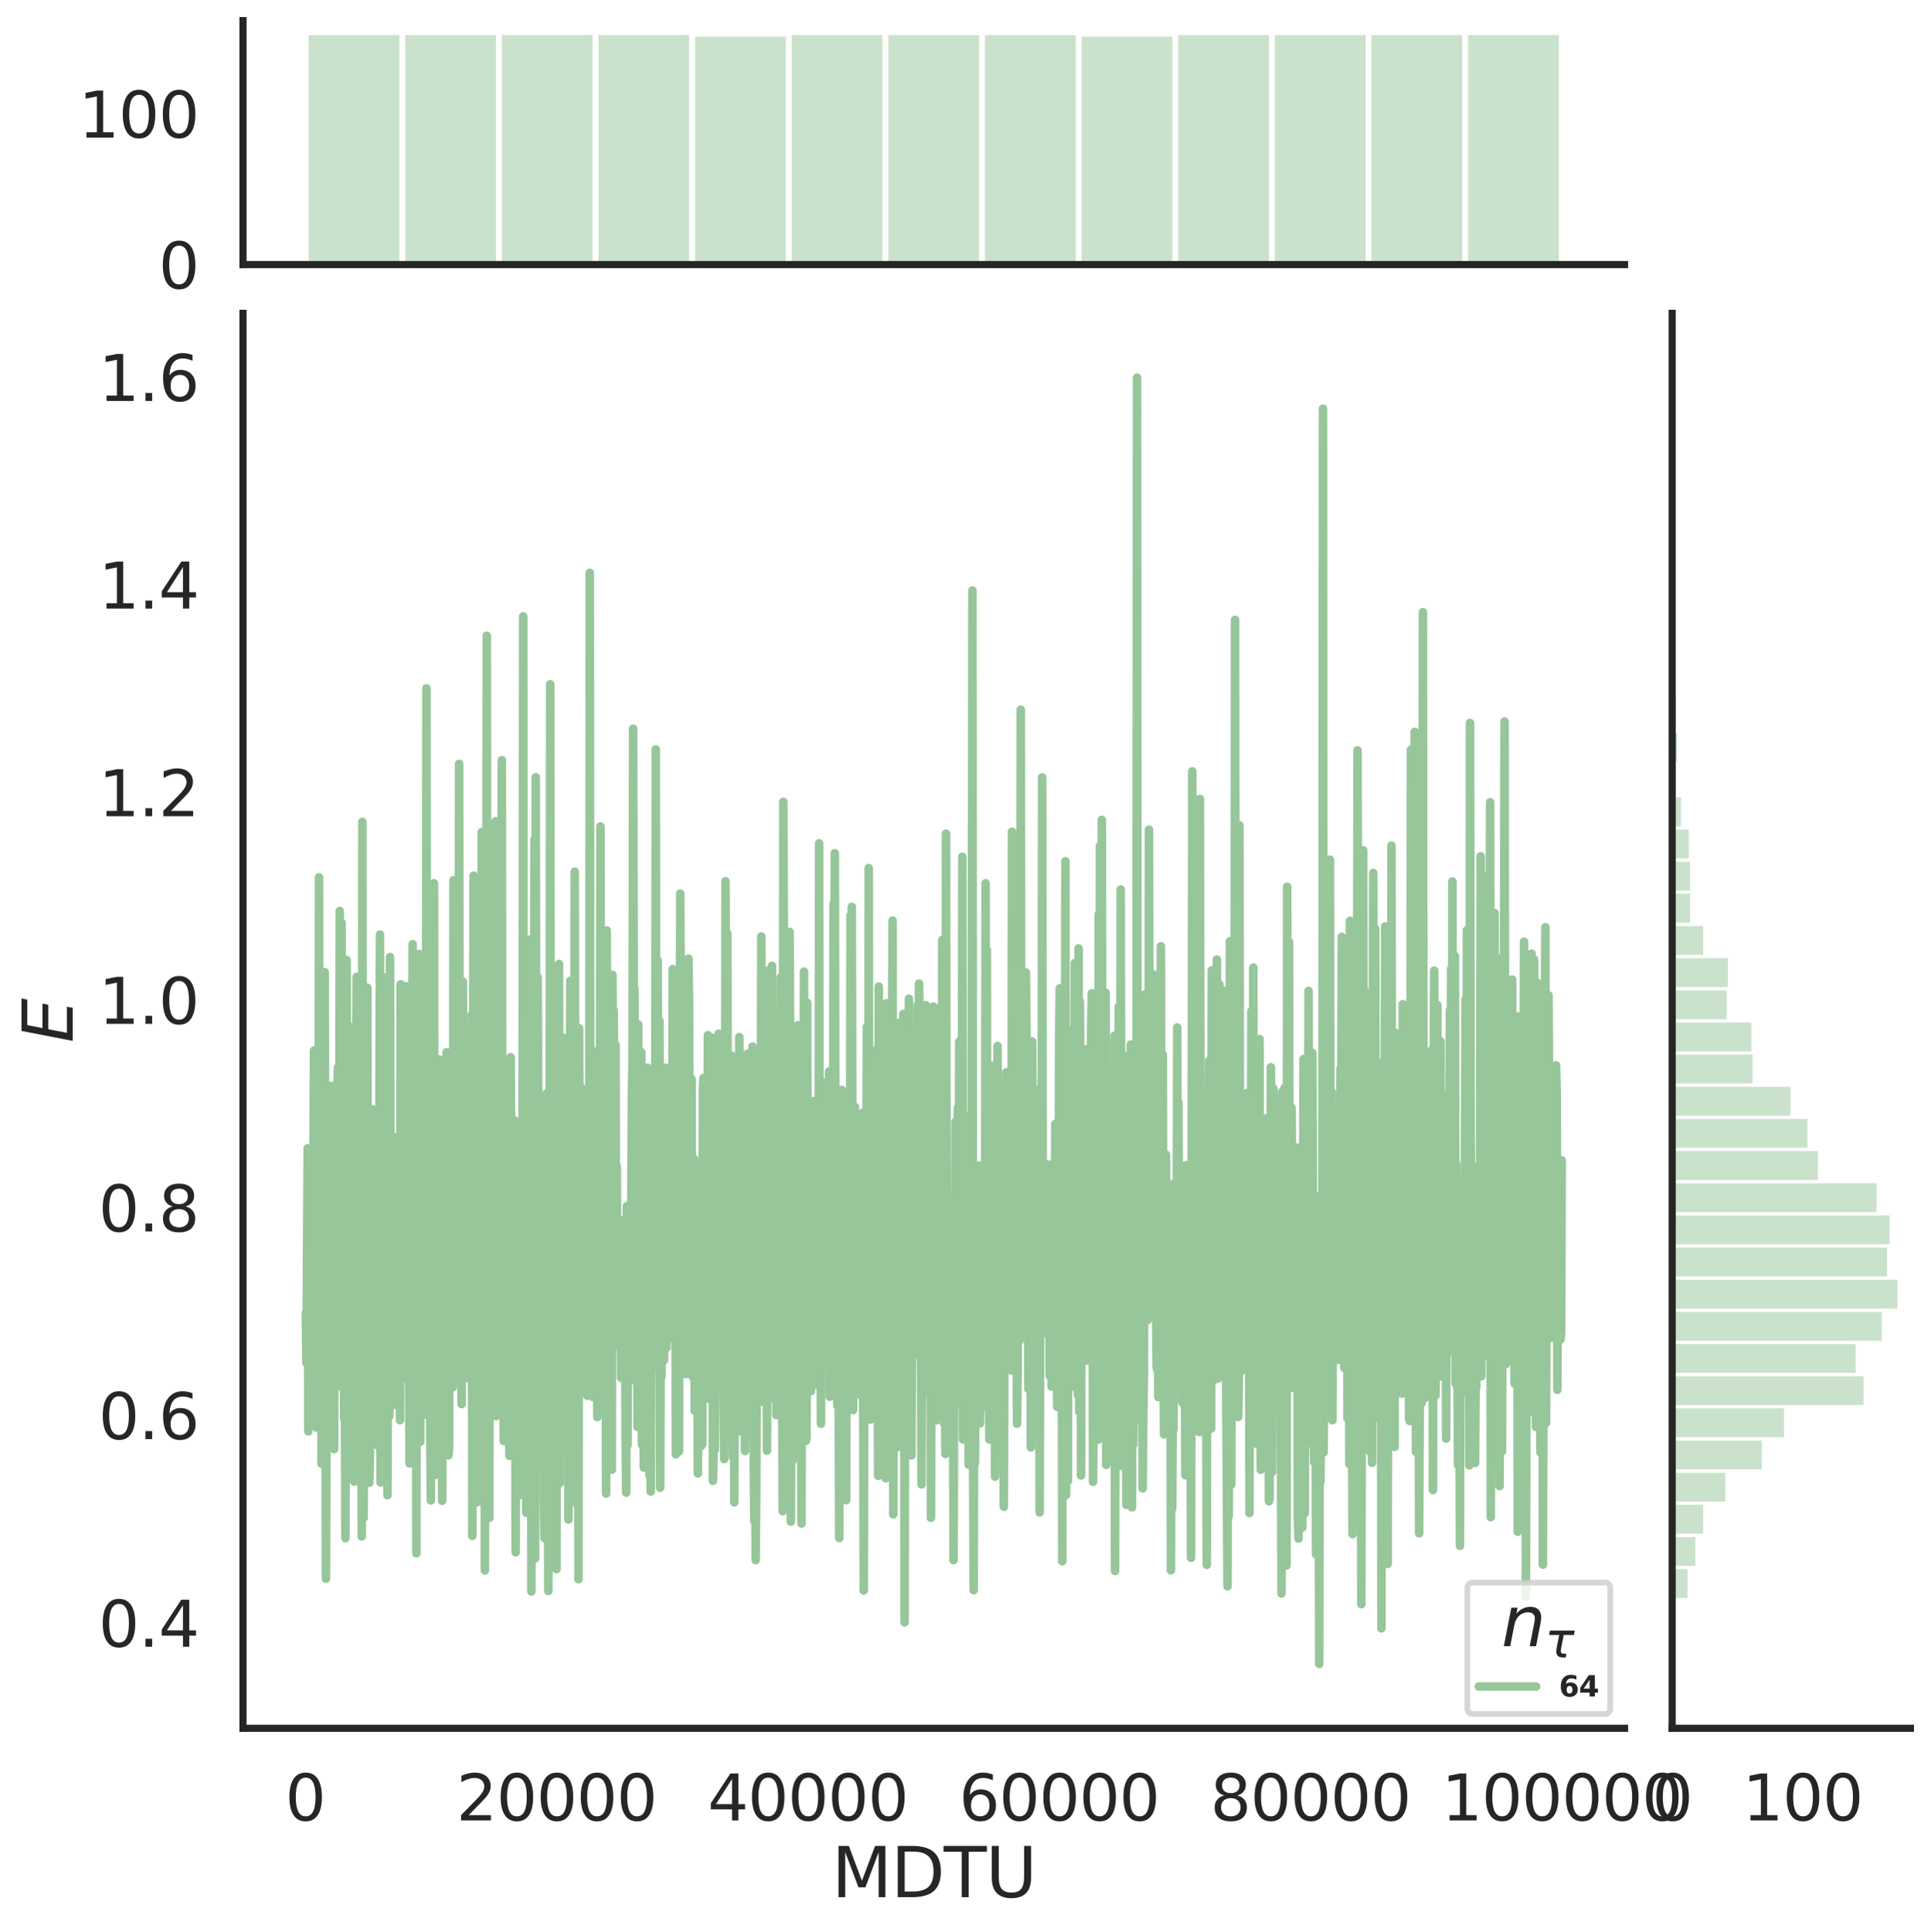 <?xml version="1.0" encoding="utf-8" standalone="no"?>
<!DOCTYPE svg PUBLIC "-//W3C//DTD SVG 1.1//EN"
  "http://www.w3.org/Graphics/SVG/1.1/DTD/svg11.dtd">
<svg height="675.079pt" version="1.1" viewBox="0 0 674.774 675.079" width="674.774pt" xmlns="http://www.w3.org/2000/svg" xmlns:xlink="http://www.w3.org/1999/xlink">
 <defs>
  <style type="text/css">*{stroke-linecap:butt;stroke-linejoin:round;}</style>
 </defs>
 <g id="figure_1">
  <g id="patch_1">
   <path d="M 0 675.079 
L 674.774 675.079 
L 674.774 0 
L 0 0 
z
" style="fill:#ffffff;"/>
  </g>
  <g id="axes_1">
   <g id="patch_2">
    <path d="M 84.914 603.86 
L 567.69 603.86 
L 567.69 109.485 
L 84.914 109.485 
z
" style="fill:none;"/>
   </g>
   <g id="matplotlib.axis_1">
    <g id="xtick_1">
     <g id="text_1">
      <!-- 0 -->
      <g style="fill:#262626;" transform="translate(99.64 636.077)scale(0.22 -0.22)">
       <defs>
        <path d="M 2034 4250 
Q 1547 4250 1301 3770 
Q 1056 3291 1056 2328 
Q 1056 1369 1301 889 
Q 1547 409 2034 409 
Q 2525 409 2770 889 
Q 3016 1369 3016 2328 
Q 3016 3291 2770 3770 
Q 2525 4250 2034 4250 
z
M 2034 4750 
Q 2819 4750 3233 4129 
Q 3647 3509 3647 2328 
Q 3647 1150 3233 529 
Q 2819 -91 2034 -91 
Q 1250 -91 836 529 
Q 422 1150 422 2328 
Q 422 3509 836 4129 
Q 1250 4750 2034 4750 
z
" id="DejaVuSans-30" transform="scale(0.016)"/>
       </defs>
       <use xlink:href="#DejaVuSans-30"/>
      </g>
     </g>
    </g>
    <g id="xtick_2">
     <g id="text_2">
      <!-- 20000 -->
      <g style="fill:#262626;" transform="translate(159.467 636.077)scale(0.22 -0.22)">
       <defs>
        <path d="M 1228 531 
L 3431 531 
L 3431 0 
L 469 0 
L 469 531 
Q 828 903 1448 1529 
Q 2069 2156 2228 2338 
Q 2531 2678 2651 2914 
Q 2772 3150 2772 3378 
Q 2772 3750 2511 3984 
Q 2250 4219 1831 4219 
Q 1534 4219 1204 4116 
Q 875 4013 500 3803 
L 500 4441 
Q 881 4594 1212 4672 
Q 1544 4750 1819 4750 
Q 2544 4750 2975 4387 
Q 3406 4025 3406 3419 
Q 3406 3131 3298 2873 
Q 3191 2616 2906 2266 
Q 2828 2175 2409 1742 
Q 1991 1309 1228 531 
z
" id="DejaVuSans-32" transform="scale(0.016)"/>
       </defs>
       <use xlink:href="#DejaVuSans-32"/>
       <use x="63.623" xlink:href="#DejaVuSans-30"/>
       <use x="127.246" xlink:href="#DejaVuSans-30"/>
       <use x="190.869" xlink:href="#DejaVuSans-30"/>
       <use x="254.492" xlink:href="#DejaVuSans-30"/>
      </g>
     </g>
    </g>
    <g id="xtick_3">
     <g id="text_3">
      <!-- 40000 -->
      <g style="fill:#262626;" transform="translate(247.288 636.077)scale(0.22 -0.22)">
       <defs>
        <path d="M 2419 4116 
L 825 1625 
L 2419 1625 
L 2419 4116 
z
M 2253 4666 
L 3047 4666 
L 3047 1625 
L 3713 1625 
L 3713 1100 
L 3047 1100 
L 3047 0 
L 2419 0 
L 2419 1100 
L 313 1100 
L 313 1709 
L 2253 4666 
z
" id="DejaVuSans-34" transform="scale(0.016)"/>
       </defs>
       <use xlink:href="#DejaVuSans-34"/>
       <use x="63.623" xlink:href="#DejaVuSans-30"/>
       <use x="127.246" xlink:href="#DejaVuSans-30"/>
       <use x="190.869" xlink:href="#DejaVuSans-30"/>
       <use x="254.492" xlink:href="#DejaVuSans-30"/>
      </g>
     </g>
    </g>
    <g id="xtick_4">
     <g id="text_4">
      <!-- 60000 -->
      <g style="fill:#262626;" transform="translate(335.109 636.077)scale(0.22 -0.22)">
       <defs>
        <path d="M 2113 2584 
Q 1688 2584 1439 2293 
Q 1191 2003 1191 1497 
Q 1191 994 1439 701 
Q 1688 409 2113 409 
Q 2538 409 2786 701 
Q 3034 994 3034 1497 
Q 3034 2003 2786 2293 
Q 2538 2584 2113 2584 
z
M 3366 4563 
L 3366 3988 
Q 3128 4100 2886 4159 
Q 2644 4219 2406 4219 
Q 1781 4219 1451 3797 
Q 1122 3375 1075 2522 
Q 1259 2794 1537 2939 
Q 1816 3084 2150 3084 
Q 2853 3084 3261 2657 
Q 3669 2231 3669 1497 
Q 3669 778 3244 343 
Q 2819 -91 2113 -91 
Q 1303 -91 875 529 
Q 447 1150 447 2328 
Q 447 3434 972 4092 
Q 1497 4750 2381 4750 
Q 2619 4750 2861 4703 
Q 3103 4656 3366 4563 
z
" id="DejaVuSans-36" transform="scale(0.016)"/>
       </defs>
       <use xlink:href="#DejaVuSans-36"/>
       <use x="63.623" xlink:href="#DejaVuSans-30"/>
       <use x="127.246" xlink:href="#DejaVuSans-30"/>
       <use x="190.869" xlink:href="#DejaVuSans-30"/>
       <use x="254.492" xlink:href="#DejaVuSans-30"/>
      </g>
     </g>
    </g>
    <g id="xtick_5">
     <g id="text_5">
      <!-- 80000 -->
      <g style="fill:#262626;" transform="translate(422.93 636.077)scale(0.22 -0.22)">
       <defs>
        <path d="M 2034 2216 
Q 1584 2216 1326 1975 
Q 1069 1734 1069 1313 
Q 1069 891 1326 650 
Q 1584 409 2034 409 
Q 2484 409 2743 651 
Q 3003 894 3003 1313 
Q 3003 1734 2745 1975 
Q 2488 2216 2034 2216 
z
M 1403 2484 
Q 997 2584 770 2862 
Q 544 3141 544 3541 
Q 544 4100 942 4425 
Q 1341 4750 2034 4750 
Q 2731 4750 3128 4425 
Q 3525 4100 3525 3541 
Q 3525 3141 3298 2862 
Q 3072 2584 2669 2484 
Q 3125 2378 3379 2068 
Q 3634 1759 3634 1313 
Q 3634 634 3220 271 
Q 2806 -91 2034 -91 
Q 1263 -91 848 271 
Q 434 634 434 1313 
Q 434 1759 690 2068 
Q 947 2378 1403 2484 
z
M 1172 3481 
Q 1172 3119 1398 2916 
Q 1625 2713 2034 2713 
Q 2441 2713 2670 2916 
Q 2900 3119 2900 3481 
Q 2900 3844 2670 4047 
Q 2441 4250 2034 4250 
Q 1625 4250 1398 4047 
Q 1172 3844 1172 3481 
z
" id="DejaVuSans-38" transform="scale(0.016)"/>
       </defs>
       <use xlink:href="#DejaVuSans-38"/>
       <use x="63.623" xlink:href="#DejaVuSans-30"/>
       <use x="127.246" xlink:href="#DejaVuSans-30"/>
       <use x="190.869" xlink:href="#DejaVuSans-30"/>
       <use x="254.492" xlink:href="#DejaVuSans-30"/>
      </g>
     </g>
    </g>
    <g id="xtick_6">
     <g id="text_6">
      <!-- 100000 -->
      <g style="fill:#262626;" transform="translate(503.753 636.077)scale(0.22 -0.22)">
       <defs>
        <path d="M 794 531 
L 1825 531 
L 1825 4091 
L 703 3866 
L 703 4441 
L 1819 4666 
L 2450 4666 
L 2450 531 
L 3481 531 
L 3481 0 
L 794 0 
L 794 531 
z
" id="DejaVuSans-31" transform="scale(0.016)"/>
       </defs>
       <use xlink:href="#DejaVuSans-31"/>
       <use x="63.623" xlink:href="#DejaVuSans-30"/>
       <use x="127.246" xlink:href="#DejaVuSans-30"/>
       <use x="190.869" xlink:href="#DejaVuSans-30"/>
       <use x="254.492" xlink:href="#DejaVuSans-30"/>
       <use x="318.115" xlink:href="#DejaVuSans-30"/>
      </g>
     </g>
    </g>
    <g id="text_7">
     <!-- MDTU -->
     <g style="fill:#262626;" transform="translate(290.596 662.888)scale(0.24 -0.24)">
      <defs>
       <path d="M 628 4666 
L 1569 4666 
L 2759 1491 
L 3956 4666 
L 4897 4666 
L 4897 0 
L 4281 0 
L 4281 4097 
L 3078 897 
L 2444 897 
L 1241 4097 
L 1241 0 
L 628 0 
L 628 4666 
z
" id="DejaVuSans-4d" transform="scale(0.016)"/>
       <path d="M 1259 4147 
L 1259 519 
L 2022 519 
Q 2988 519 3436 956 
Q 3884 1394 3884 2338 
Q 3884 3275 3436 3711 
Q 2988 4147 2022 4147 
L 1259 4147 
z
M 628 4666 
L 1925 4666 
Q 3281 4666 3915 4102 
Q 4550 3538 4550 2338 
Q 4550 1131 3912 565 
Q 3275 0 1925 0 
L 628 0 
L 628 4666 
z
" id="DejaVuSans-44" transform="scale(0.016)"/>
       <path d="M -19 4666 
L 3928 4666 
L 3928 4134 
L 2272 4134 
L 2272 0 
L 1638 0 
L 1638 4134 
L -19 4134 
L -19 4666 
z
" id="DejaVuSans-54" transform="scale(0.016)"/>
       <path d="M 556 4666 
L 1191 4666 
L 1191 1831 
Q 1191 1081 1462 751 
Q 1734 422 2344 422 
Q 2950 422 3222 751 
Q 3494 1081 3494 1831 
L 3494 4666 
L 4128 4666 
L 4128 1753 
Q 4128 841 3676 375 
Q 3225 -91 2344 -91 
Q 1459 -91 1007 375 
Q 556 841 556 1753 
L 556 4666 
z
" id="DejaVuSans-55" transform="scale(0.016)"/>
      </defs>
      <use xlink:href="#DejaVuSans-4d"/>
      <use x="86.279" xlink:href="#DejaVuSans-44"/>
      <use x="163.281" xlink:href="#DejaVuSans-54"/>
      <use x="224.365" xlink:href="#DejaVuSans-55"/>
     </g>
    </g>
   </g>
   <g id="matplotlib.axis_2">
    <g id="ytick_1">
     <g id="text_8">
      <!-- 0.4 -->
      <g style="fill:#262626;" transform="translate(34.428 575.377)scale(0.22 -0.22)">
       <defs>
        <path d="M 684 794 
L 1344 794 
L 1344 0 
L 684 0 
L 684 794 
z
" id="DejaVuSans-2e" transform="scale(0.016)"/>
       </defs>
       <use xlink:href="#DejaVuSans-30"/>
       <use x="63.623" xlink:href="#DejaVuSans-2e"/>
       <use x="95.41" xlink:href="#DejaVuSans-34"/>
      </g>
     </g>
    </g>
    <g id="ytick_2">
     <g id="text_9">
      <!-- 0.6 -->
      <g style="fill:#262626;" transform="translate(34.428 502.829)scale(0.22 -0.22)">
       <use xlink:href="#DejaVuSans-30"/>
       <use x="63.623" xlink:href="#DejaVuSans-2e"/>
       <use x="95.41" xlink:href="#DejaVuSans-36"/>
      </g>
     </g>
    </g>
    <g id="ytick_3">
     <g id="text_10">
      <!-- 0.8 -->
      <g style="fill:#262626;" transform="translate(34.428 430.281)scale(0.22 -0.22)">
       <use xlink:href="#DejaVuSans-30"/>
       <use x="63.623" xlink:href="#DejaVuSans-2e"/>
       <use x="95.41" xlink:href="#DejaVuSans-38"/>
      </g>
     </g>
    </g>
    <g id="ytick_4">
     <g id="text_11">
      <!-- 1.0 -->
      <g style="fill:#262626;" transform="translate(34.428 357.733)scale(0.22 -0.22)">
       <use xlink:href="#DejaVuSans-31"/>
       <use x="63.623" xlink:href="#DejaVuSans-2e"/>
       <use x="95.41" xlink:href="#DejaVuSans-30"/>
      </g>
     </g>
    </g>
    <g id="ytick_5">
     <g id="text_12">
      <!-- 1.2 -->
      <g style="fill:#262626;" transform="translate(34.428 285.185)scale(0.22 -0.22)">
       <use xlink:href="#DejaVuSans-31"/>
       <use x="63.623" xlink:href="#DejaVuSans-2e"/>
       <use x="95.41" xlink:href="#DejaVuSans-32"/>
      </g>
     </g>
    </g>
    <g id="ytick_6">
     <g id="text_13">
      <!-- 1.4 -->
      <g style="fill:#262626;" transform="translate(34.428 212.637)scale(0.22 -0.22)">
       <use xlink:href="#DejaVuSans-31"/>
       <use x="63.623" xlink:href="#DejaVuSans-2e"/>
       <use x="95.41" xlink:href="#DejaVuSans-34"/>
      </g>
     </g>
    </g>
    <g id="ytick_7">
     <g id="text_14">
      <!-- 1.6 -->
      <g style="fill:#262626;" transform="translate(34.428 140.089)scale(0.22 -0.22)">
       <use xlink:href="#DejaVuSans-31"/>
       <use x="63.623" xlink:href="#DejaVuSans-2e"/>
       <use x="95.41" xlink:href="#DejaVuSans-36"/>
      </g>
     </g>
    </g>
    <g id="text_15">
     <!-- $E$ -->
     <g style="fill:#262626;" transform="translate(25.436 364.352)rotate(-90)scale(0.24 -0.24)">
      <defs>
       <path d="M 1081 4666 
L 4031 4666 
L 3928 4134 
L 1606 4134 
L 1338 2753 
L 3566 2753 
L 3463 2222 
L 1234 2222 
L 909 531 
L 3284 531 
L 3181 0 
L 172 0 
L 1081 4666 
z
" id="DejaVuSans-Oblique-45" transform="scale(0.016)"/>
      </defs>
      <use transform="translate(0 0.094)" xlink:href="#DejaVuSans-Oblique-45"/>
     </g>
    </g>
   </g>
   <g id="line2d_1">
    <path clip-path="url(#pbc127dcf2e)" d="M 106.859 458.754 
L 107.078 476.314 
L 107.517 401.188 
L 107.737 500.116 
L 107.956 429.812 
L 108.176 402.606 
L 108.396 451.243 
L 108.615 421.986 
L 108.835 421.314 
L 109.054 475.533 
L 109.274 468.658 
L 109.713 367.045 
L 110.372 481.131 
L 110.591 498.796 
L 110.811 478.984 
L 111.03 440.668 
L 111.25 461.79 
L 111.469 306.542 
L 111.689 462.888 
L 111.908 439.128 
L 112.128 364.218 
L 112.348 511.433 
L 112.567 398.285 
L 112.787 492.645 
L 113.006 490.594 
L 113.226 480.821 
L 113.445 339.669 
L 113.665 408.261 
L 113.884 551.608 
L 114.543 393.889 
L 114.763 397.503 
L 114.982 379.405 
L 115.202 397.22 
L 115.421 486.223 
L 115.641 492.943 
L 115.86 419.59 
L 116.08 399.082 
L 116.299 497.888 
L 116.519 379.365 
L 116.739 506.335 
L 116.958 423.739 
L 117.178 448.307 
L 117.397 456.787 
L 117.617 484.603 
L 117.836 386.037 
L 118.056 372.964 
L 118.495 436.393 
L 118.715 318.312 
L 118.934 432.931 
L 119.154 439.057 
L 119.373 322.425 
L 119.593 422.843 
L 119.812 418.002 
L 120.032 408.659 
L 120.251 495.507 
L 120.471 460.948 
L 120.691 537.433 
L 120.91 468.198 
L 121.13 335.429 
L 121.349 477.622 
L 121.569 358.111 
L 122.008 472.104 
L 122.227 409.077 
L 122.667 493.78 
L 122.886 430.019 
L 123.106 432.705 
L 123.325 479.065 
L 123.545 370.329 
L 123.764 517.658 
L 124.643 341.346 
L 124.862 462.718 
L 125.301 416.495 
L 125.74 360.398 
L 125.96 440.049 
L 126.179 460.895 
L 126.399 536.851 
L 126.618 287.147 
L 126.838 480.685 
L 127.058 530.296 
L 127.277 482.204 
L 127.497 376.902 
L 127.716 454.387 
L 127.936 483.024 
L 128.155 483.478 
L 128.375 345.123 
L 128.594 501.649 
L 128.814 482.859 
L 129.034 518.06 
L 129.253 509.326 
L 129.473 485.973 
L 129.692 406.209 
L 129.912 459.034 
L 130.131 387.592 
L 130.351 435.066 
L 130.57 451.492 
L 130.79 387.846 
L 131.01 463.202 
L 131.229 445.399 
L 131.449 414.255 
L 131.668 458.422 
L 131.888 400.914 
L 132.107 505.208 
L 132.327 427.97 
L 132.546 398.044 
L 132.766 326.527 
L 132.986 517.969 
L 133.425 389.993 
L 133.644 471.722 
L 133.864 439.078 
L 134.083 452.625 
L 134.303 369.427 
L 134.522 341.566 
L 134.742 428.859 
L 134.962 434.434 
L 135.181 387.17 
L 135.401 522.418 
L 135.62 424.539 
L 136.059 494.797 
L 136.279 334.383 
L 136.498 473.012 
L 136.718 438.408 
L 136.937 440.552 
L 137.157 445.729 
L 137.377 422.16 
L 137.596 465.12 
L 137.816 397.313 
L 138.035 490.844 
L 138.255 459.602 
L 138.474 472.293 
L 138.694 407.167 
L 139.133 438.638 
L 139.353 401.254 
L 139.792 496.211 
L 140.011 343.91 
L 140.231 445.777 
L 140.67 424.336 
L 140.889 446.391 
L 141.109 421.725 
L 141.329 480.398 
L 141.548 369.084 
L 141.768 344.606 
L 142.207 481.73 
L 142.426 401.098 
L 142.646 395.287 
L 142.865 438.719 
L 143.085 511.328 
L 143.305 505.087 
L 143.524 465.156 
L 143.744 368.324 
L 143.963 404.494 
L 144.183 329.875 
L 144.402 479.752 
L 144.622 333.544 
L 144.841 389.996 
L 145.061 503.154 
L 145.281 372.145 
L 145.5 542.736 
L 145.72 374.689 
L 146.159 496.222 
L 146.598 333.333 
L 146.817 503.774 
L 147.256 431.071 
L 147.476 440.352 
L 147.696 481.622 
L 148.135 383.843 
L 148.354 389.805 
L 148.574 382.479 
L 148.793 494.276 
L 149.013 240.52 
L 149.232 463.567 
L 149.452 468.327 
L 149.672 327.085 
L 149.891 452.496 
L 150.111 415.658 
L 150.33 500.712 
L 150.55 524.239 
L 150.769 438.574 
L 150.989 406.171 
L 151.208 439.85 
L 151.428 414.828 
L 151.648 308.629 
L 151.867 497.704 
L 152.087 515.361 
L 152.526 445.55 
L 152.745 457.47 
L 152.965 451.245 
L 153.404 370.202 
L 153.843 409.006 
L 154.063 508.959 
L 154.282 452.615 
L 154.502 524.371 
L 154.721 387.397 
L 154.941 434.205 
L 155.16 446.481 
L 155.38 469.981 
L 155.6 394.462 
L 155.819 435.277 
L 156.039 367.655 
L 156.478 504.025 
L 156.697 508.496 
L 156.917 506.037 
L 157.136 377.894 
L 157.356 446.594 
L 157.575 429.235 
L 157.795 427.979 
L 158.015 469.272 
L 158.234 484.608 
L 158.454 307.557 
L 158.673 440.862 
L 159.112 352.932 
L 159.551 450.421 
L 159.991 347.4 
L 160.21 434.927 
L 160.43 266.884 
L 160.649 409.257 
L 160.869 421.079 
L 161.308 490.597 
L 161.527 372.987 
L 161.747 343.02 
L 161.967 429.214 
L 162.186 428.88 
L 162.406 377.839 
L 162.625 423.133 
L 162.845 441.847 
L 163.064 443.075 
L 163.284 481.545 
L 163.503 378.267 
L 163.723 419.243 
L 163.943 429.448 
L 164.162 462.226 
L 164.382 438.496 
L 164.601 443.719 
L 164.821 354.646 
L 165.04 536.658 
L 165.479 305.968 
L 165.699 490.515 
L 165.919 428.399 
L 166.138 469.811 
L 166.358 417.357 
L 166.577 455.053 
L 166.797 524.88 
L 167.236 318.454 
L 167.455 505.518 
L 167.675 448.262 
L 167.894 352.229 
L 168.114 491.365 
L 168.334 290.749 
L 168.553 358.456 
L 168.773 492.475 
L 168.992 365.938 
L 169.212 345.703 
L 169.431 548.715 
L 169.651 429.897 
L 169.87 466.165 
L 170.09 222.134 
L 170.31 415.778 
L 170.529 350.251 
L 170.968 530.39 
L 171.188 395.773 
L 171.407 398.037 
L 171.627 462.41 
L 172.066 387.435 
L 172.286 319.877 
L 172.505 473.511 
L 172.725 433.598 
L 173.164 286.965 
L 173.383 494.799 
L 173.603 408.865 
L 173.822 403.178 
L 174.042 455.368 
L 174.262 412.71 
L 174.481 472.918 
L 174.92 334.541 
L 175.14 318.929 
L 175.359 265.627 
L 175.579 493.792 
L 175.798 432.266 
L 176.018 503.477 
L 176.238 447.745 
L 176.457 433.002 
L 176.677 426.213 
L 176.896 494.127 
L 177.116 399.264 
L 177.335 398.616 
L 177.555 499.485 
L 177.774 483.849 
L 177.994 508.64 
L 178.213 472.59 
L 178.433 369.404 
L 178.653 403.205 
L 178.872 418.762 
L 179.092 501.675 
L 179.311 444.455 
L 179.531 471.566 
L 179.75 391.372 
L 179.97 440.961 
L 180.189 542.37 
L 180.409 433.123 
L 180.629 461.643 
L 180.848 434.557 
L 181.068 443.317 
L 181.287 522.529 
L 181.507 416.079 
L 181.726 489.627 
L 181.946 446.58 
L 182.385 473.354 
L 182.605 402.75 
L 182.824 215.356 
L 183.044 469.601 
L 183.263 387.533 
L 183.922 528.568 
L 184.141 485.225 
L 184.361 486.2 
L 184.581 366.103 
L 184.8 497.832 
L 185.02 446.691 
L 185.239 348.242 
L 185.459 328.205 
L 185.678 556.077 
L 185.898 383.178 
L 186.117 394.202 
L 186.337 445.229 
L 186.557 394.655 
L 186.776 293.231 
L 186.996 544.504 
L 187.215 271.568 
L 187.435 466.44 
L 187.654 466.763 
L 187.874 341.364 
L 188.313 447.435 
L 188.532 503.991 
L 188.752 414.022 
L 188.972 497.747 
L 189.191 447.386 
L 189.411 498.869 
L 189.63 450.146 
L 189.85 437.949 
L 190.069 524.951 
L 190.289 537.425 
L 190.508 411.331 
L 190.728 465.043 
L 190.948 382.179 
L 191.167 381.998 
L 191.387 432.387 
L 191.606 555.891 
L 191.826 466.484 
L 192.045 424.781 
L 192.265 239.074 
L 192.484 447.964 
L 192.704 371.004 
L 192.924 481.171 
L 193.143 461.971 
L 193.363 482.721 
L 193.582 416.846 
L 193.802 437.827 
L 194.021 490.098 
L 194.241 500.552 
L 194.46 548.256 
L 194.68 396.601 
L 194.9 383.354 
L 195.119 384.923 
L 195.339 336.805 
L 195.558 518.217 
L 195.778 429.544 
L 195.997 486.2 
L 196.217 434.724 
L 196.436 428.273 
L 196.656 461.331 
L 196.876 362.586 
L 197.095 436.591 
L 197.315 431.432 
L 197.534 485.851 
L 197.754 503.283 
L 197.973 446.989 
L 198.193 488.618 
L 198.412 383.89 
L 198.632 530.918 
L 199.071 413.675 
L 199.291 342.721 
L 199.73 418.505 
L 199.949 435.84 
L 200.169 374.328 
L 200.388 436.214 
L 200.608 455.412 
L 200.827 304.57 
L 201.047 440.958 
L 201.267 449.251 
L 201.486 525.258 
L 201.706 504.461 
L 201.925 363.927 
L 202.145 551.792 
L 202.364 359.291 
L 202.803 467.92 
L 203.023 482.899 
L 203.243 380.298 
L 203.462 443.01 
L 203.682 423.835 
L 203.901 425.197 
L 204.121 442.958 
L 204.34 439.735 
L 204.56 387.88 
L 204.779 421.872 
L 204.999 395.097 
L 205.219 487.708 
L 205.438 408.905 
L 205.658 454.659 
L 205.877 447 
L 206.097 200.14 
L 206.316 475.547 
L 206.755 370.116 
L 206.975 367.068 
L 207.195 488.109 
L 207.414 410.947 
L 207.634 454.336 
L 207.853 441.262 
L 208.073 461.576 
L 208.292 470.766 
L 208.512 454.026 
L 208.731 495.15 
L 208.951 412.54 
L 209.17 436.925 
L 209.39 439.884 
L 209.61 403.223 
L 209.829 288.744 
L 210.049 407.94 
L 210.268 410.78 
L 210.488 356.051 
L 210.707 383.613 
L 210.927 372.887 
L 211.146 439.751 
L 211.366 445.188 
L 211.586 395.829 
L 211.805 521.862 
L 212.025 325.097 
L 212.244 437.894 
L 212.464 430.847 
L 212.683 363.165 
L 212.903 388.852 
L 213.122 395.831 
L 213.342 506.09 
L 213.562 394.714 
L 213.781 513.517 
L 214.001 340.571 
L 214.22 381.617 
L 214.44 352.958 
L 214.659 384.817 
L 214.879 393.561 
L 215.098 365.088 
L 215.318 467.443 
L 215.538 407.559 
L 215.757 470.088 
L 215.977 451.46 
L 216.196 447.539 
L 216.635 426.289 
L 217.074 481.427 
L 217.294 435.931 
L 217.514 471.145 
L 217.733 441.331 
L 217.953 468.039 
L 218.172 447.944 
L 218.392 446.596 
L 218.611 501.668 
L 218.831 521.538 
L 219.05 421.441 
L 219.27 504.995 
L 219.489 442.957 
L 219.709 482.398 
L 219.929 482.711 
L 220.368 472.753 
L 220.807 381.601 
L 221.026 372.338 
L 221.246 254.619 
L 221.465 351.265 
L 221.685 345.366 
L 222.124 427.165 
L 222.344 413.747 
L 222.563 433.326 
L 222.783 498.522 
L 223.002 357.952 
L 223.222 460.313 
L 223.441 495.376 
L 223.661 401.735 
L 223.881 393.109 
L 224.1 367.663 
L 224.32 504.787 
L 224.759 401.188 
L 224.978 512.758 
L 225.198 397.709 
L 225.417 487.5 
L 225.637 422.028 
L 225.857 484.336 
L 226.076 492.362 
L 226.296 373.08 
L 226.515 442.655 
L 226.954 515.586 
L 227.174 422.124 
L 227.393 521.175 
L 227.613 467.567 
L 227.833 448.526 
L 228.052 402.019 
L 228.491 477.401 
L 228.93 451.681 
L 229.15 261.85 
L 229.369 461.809 
L 229.589 417.52 
L 229.808 335.522 
L 230.248 440.386 
L 230.467 356.77 
L 230.687 519.81 
L 230.906 461.826 
L 231.126 481.165 
L 231.345 469.231 
L 231.565 410.035 
L 232.004 475.284 
L 232.224 452.091 
L 232.443 373.062 
L 232.663 468.446 
L 232.882 470.953 
L 233.102 437.063 
L 233.541 467.81 
L 233.76 437.181 
L 233.98 440.261 
L 234.2 411.796 
L 234.419 431.927 
L 234.639 410.793 
L 234.858 437.026 
L 235.078 338.622 
L 235.297 358.895 
L 235.517 452.151 
L 235.736 456.968 
L 235.956 418.705 
L 236.176 508.147 
L 236.395 486.552 
L 236.615 502.349 
L 236.834 441.833 
L 237.054 450.437 
L 237.273 507.168 
L 237.712 312.23 
L 237.932 362.596 
L 238.151 438.795 
L 238.371 465.1 
L 238.591 461.344 
L 238.81 404.964 
L 239.03 411.243 
L 239.249 397.012 
L 239.469 410.841 
L 239.688 480.134 
L 239.908 451.078 
L 240.127 466.708 
L 240.347 372.23 
L 240.567 334.938 
L 240.786 349.848 
L 241.006 435.676 
L 241.225 428.856 
L 241.445 388.792 
L 241.664 377.033 
L 241.884 480.834 
L 242.103 449.614 
L 242.323 447.598 
L 242.543 404.951 
L 242.762 492.934 
L 242.982 425.865 
L 243.201 489.566 
L 243.421 445.37 
L 243.64 445.685 
L 243.86 514.817 
L 244.079 450.683 
L 244.299 422.81 
L 244.519 440.91 
L 244.738 449.699 
L 244.958 505.32 
L 245.177 479.399 
L 245.397 504.628 
L 245.616 380.772 
L 245.836 376.614 
L 246.055 440.099 
L 246.275 467.713 
L 246.714 384.94 
L 246.934 423.805 
L 247.153 425.278 
L 247.373 361.696 
L 247.592 465.336 
L 247.812 488.724 
L 248.031 400.101 
L 248.251 420.04 
L 248.47 485.101 
L 248.69 362.599 
L 248.91 377.133 
L 249.129 517.415 
L 249.349 508.468 
L 249.568 488.588 
L 249.788 506.53 
L 250.227 437.25 
L 250.446 468.098 
L 250.666 431.564 
L 250.886 367.014 
L 251.105 361.198 
L 251.325 447.622 
L 251.764 418.901 
L 251.983 364.78 
L 252.203 383.301 
L 252.422 484.935 
L 252.642 457.754 
L 252.862 475.974 
L 253.081 509.812 
L 253.301 482.153 
L 253.52 307.909 
L 253.74 413.456 
L 253.959 439.229 
L 254.179 326.219 
L 254.398 479.405 
L 254.618 412.27 
L 254.838 392.548 
L 255.057 478.934 
L 255.496 423.813 
L 255.716 368.862 
L 256.155 509.129 
L 256.374 433.101 
L 256.594 524.918 
L 256.814 455.911 
L 257.033 497.802 
L 257.253 383.934 
L 257.472 460.942 
L 257.692 464.81 
L 257.911 456.997 
L 258.131 500.129 
L 258.35 362.37 
L 258.57 443.527 
L 258.789 450.386 
L 259.009 425.746 
L 259.229 491.819 
L 259.448 380.123 
L 259.668 441.984 
L 259.887 429.819 
L 260.107 449.345 
L 260.326 506.998 
L 260.546 401.675 
L 260.765 500.719 
L 261.205 368.201 
L 261.424 433.531 
L 261.644 431.359 
L 261.863 471.477 
L 262.083 419.923 
L 262.302 408.268 
L 262.522 443.896 
L 262.741 450.131 
L 262.961 365.662 
L 263.181 420.124 
L 263.4 514.466 
L 263.62 531.565 
L 263.839 479.278 
L 264.059 545.11 
L 264.278 518.478 
L 264.498 453.024 
L 264.717 435.834 
L 264.937 480.634 
L 265.157 416.016 
L 265.376 423.706 
L 265.596 489.846 
L 266.035 327.208 
L 266.474 452.922 
L 266.693 427.138 
L 266.913 340.366 
L 267.133 472.828 
L 267.352 393.825 
L 267.572 444.552 
L 267.791 339.154 
L 268.011 506.885 
L 268.45 358.675 
L 268.669 466.759 
L 269.108 395.912 
L 269.328 383.437 
L 269.548 395.267 
L 269.767 337.465 
L 269.987 487.805 
L 270.426 468.552 
L 270.645 488.738 
L 270.865 400.279 
L 271.084 436.856 
L 271.304 494.43 
L 271.524 427.511 
L 271.743 454.964 
L 271.963 460.801 
L 272.182 459.821 
L 272.402 388.747 
L 272.621 417.799 
L 272.841 341.427 
L 273.06 448.93 
L 273.28 469.228 
L 273.5 528.021 
L 273.719 280.175 
L 274.378 444.985 
L 274.597 479.78 
L 274.817 421.896 
L 275.036 478.191 
L 275.256 361.189 
L 275.476 425.716 
L 275.915 325.584 
L 276.134 368.676 
L 276.354 531.675 
L 276.573 487.716 
L 276.793 473.607 
L 277.012 510.338 
L 277.232 400.852 
L 277.671 486.343 
L 277.891 439.639 
L 278.11 501.425 
L 278.33 423.565 
L 278.549 443.161 
L 278.769 358.251 
L 278.988 440.543 
L 279.427 465.036 
L 279.647 394.903 
L 280.086 532.308 
L 280.306 391.032 
L 280.525 409.038 
L 280.745 394.798 
L 280.964 339.5 
L 281.184 491.537 
L 281.403 400.184 
L 281.623 503.463 
L 281.843 502.127 
L 282.062 350.344 
L 282.282 469.634 
L 282.501 460.414 
L 282.721 402.71 
L 283.379 486.068 
L 283.599 405.769 
L 283.819 464.135 
L 284.038 387.813 
L 284.258 384.745 
L 284.477 409.945 
L 284.697 417.33 
L 285.136 483.717 
L 285.355 401.494 
L 285.575 415.169 
L 285.795 393.648 
L 286.014 471.242 
L 286.234 294.667 
L 286.453 429.483 
L 286.673 455.862 
L 286.892 497.489 
L 287.112 381.112 
L 287.331 463.152 
L 287.551 378.171 
L 287.771 452.486 
L 287.99 448.001 
L 288.21 404.919 
L 288.649 459.214 
L 288.868 435.143 
L 289.088 396.813 
L 289.527 475.425 
L 289.746 374.385 
L 289.966 488.036 
L 290.186 420.971 
L 290.405 471.72 
L 290.625 454.743 
L 290.844 469.596 
L 291.064 453.205 
L 291.283 315.723 
L 291.503 373.75 
L 291.722 298.128 
L 291.942 424.951 
L 292.162 480.46 
L 292.381 392.392 
L 292.601 491.166 
L 292.82 421.286 
L 293.259 537.393 
L 293.479 412.473 
L 293.698 476.072 
L 294.138 380.812 
L 294.357 450.489 
L 294.577 428.014 
L 294.796 447.938 
L 295.016 450.239 
L 295.235 486.084 
L 295.455 464.915 
L 295.674 524.193 
L 295.894 442.905 
L 296.114 436.112 
L 296.333 419.65 
L 296.553 472.628 
L 296.772 426.217 
L 296.992 445.913 
L 297.211 319.796 
L 297.431 428.928 
L 297.65 316.869 
L 298.09 492.717 
L 298.309 436.242 
L 298.529 462.845 
L 298.748 386.824 
L 298.968 460.314 
L 299.187 425.413 
L 299.407 469.423 
L 299.626 487.224 
L 300.285 418.77 
L 300.505 463.693 
L 300.724 443.462 
L 300.944 478.785 
L 301.383 388.847 
L 301.822 555.72 
L 302.261 393.654 
L 302.481 394.142 
L 302.7 432.463 
L 302.92 358.814 
L 303.359 455.769 
L 303.578 303.308 
L 303.798 485.847 
L 304.017 482.84 
L 304.237 495.981 
L 304.457 451.207 
L 304.676 448.346 
L 304.896 448.047 
L 305.115 459.985 
L 305.554 402.688 
L 305.774 460.813 
L 305.993 487.611 
L 306.213 366.915 
L 306.433 433.84 
L 306.652 455.638 
L 306.872 515.682 
L 307.091 344.701 
L 307.311 452.842 
L 307.53 422.893 
L 307.969 438.011 
L 308.189 462.539 
L 308.409 358.827 
L 308.628 462.688 
L 308.848 372.115 
L 309.067 478.07 
L 309.287 444.687 
L 309.506 516.522 
L 309.726 350.559 
L 309.945 420.439 
L 310.165 454.726 
L 310.384 430.168 
L 310.604 447.049 
L 310.824 420.708 
L 311.043 465.555 
L 311.263 397.403 
L 311.482 403.259 
L 311.921 321.635 
L 312.141 529.115 
L 312.36 447.465 
L 312.58 484.24 
L 312.8 474.602 
L 313.019 441.343 
L 313.239 497.357 
L 313.458 505.665 
L 313.678 450.97 
L 313.897 480.656 
L 314.117 438.101 
L 314.336 357.323 
L 314.556 370.894 
L 314.776 458.239 
L 314.995 394.135 
L 315.215 458.784 
L 315.434 477.619 
L 315.654 354.266 
L 315.873 370.341 
L 316.093 566.877 
L 316.312 444.059 
L 316.532 410.926 
L 316.971 434.48 
L 317.191 438.65 
L 317.41 481.306 
L 317.63 348.963 
L 317.849 435.888 
L 318.069 464.45 
L 318.288 422.166 
L 318.508 508.521 
L 318.728 452.861 
L 318.947 454.206 
L 319.167 448.454 
L 319.386 412.559 
L 319.606 426.411 
L 319.825 409.174 
L 320.045 360.181 
L 320.264 473.162 
L 320.703 351.25 
L 320.923 426.865 
L 321.143 343.67 
L 321.362 354.806 
L 321.582 435.883 
L 321.801 459.197 
L 322.021 518.684 
L 322.24 425.71 
L 322.46 485.865 
L 322.679 448.438 
L 322.899 364.309 
L 323.338 446.718 
L 323.558 351.213 
L 323.997 476.256 
L 324.216 437.947 
L 324.436 434.104 
L 324.655 399.31 
L 324.875 486.963 
L 325.095 413.15 
L 325.314 530.353 
L 325.534 469.458 
L 325.753 441.081 
L 326.192 351.706 
L 326.412 494.906 
L 326.631 369.728 
L 326.851 368.969 
L 327.071 496.271 
L 327.29 422.463 
L 327.51 480.624 
L 327.729 489.857 
L 327.949 475.228 
L 328.168 352.223 
L 328.388 480.05 
L 328.607 394.607 
L 329.047 486.199 
L 329.266 328.426 
L 329.486 389.728 
L 329.705 497.083 
L 329.925 409.302 
L 330.144 438.515 
L 330.364 508.017 
L 330.583 291.283 
L 330.803 444.402 
L 331.022 484.111 
L 331.242 418.721 
L 331.462 429.665 
L 331.681 484.448 
L 331.901 485.548 
L 332.34 453.003 
L 332.559 506.515 
L 332.779 463.571 
L 332.998 474.546 
L 333.218 545.128 
L 333.438 475.499 
L 333.657 467.113 
L 333.877 391.94 
L 334.096 403.19 
L 334.316 428.321 
L 334.535 398.824 
L 334.755 386.96 
L 334.974 476.016 
L 335.194 363.93 
L 335.414 434.148 
L 335.633 443.049 
L 335.853 490.593 
L 336.072 443.188 
L 336.292 299.346 
L 336.511 502.957 
L 336.95 389.504 
L 337.17 414.198 
L 337.39 471.868 
L 337.609 390.251 
L 337.829 463.46 
L 338.048 414.837 
L 338.268 399.713 
L 338.487 511.716 
L 338.707 458.601 
L 338.926 466.746 
L 339.146 484.493 
L 339.366 472.255 
L 339.585 382.872 
L 339.805 206.346 
L 340.024 506.61 
L 340.244 555.597 
L 340.463 457.318 
L 340.683 511.108 
L 340.902 463.703 
L 341.122 459.142 
L 341.341 446.867 
L 341.561 418.269 
L 341.781 457.488 
L 342 413.095 
L 342.22 407.282 
L 342.439 497.367 
L 342.659 482.279 
L 342.878 415.851 
L 343.098 434.18 
L 343.317 420.334 
L 343.757 476.682 
L 344.196 472.355 
L 344.415 308.622 
L 344.635 462.102 
L 344.854 331.974 
L 345.074 491.715 
L 345.293 461.402 
L 345.513 451.473 
L 345.733 502.984 
L 345.952 398.359 
L 346.172 448.831 
L 346.391 372.381 
L 346.611 462.609 
L 346.83 439.034 
L 347.05 484.784 
L 347.269 404.285 
L 347.489 407.686 
L 347.709 515.928 
L 347.928 385.594 
L 348.367 479.952 
L 348.587 365.478 
L 348.806 453.242 
L 349.026 405.296 
L 349.465 462.86 
L 349.685 384.195 
L 349.904 489.182 
L 350.124 455.594 
L 350.343 470.806 
L 350.563 444.665 
L 350.782 526.478 
L 351.221 407.646 
L 351.441 420.662 
L 351.66 374.673 
L 351.88 448.283 
L 352.1 402.394 
L 352.319 393.812 
L 352.539 446.621 
L 352.758 402.67 
L 352.978 389.153 
L 353.197 460.401 
L 353.417 478.858 
L 353.636 290.613 
L 353.856 439.095 
L 354.076 460.901 
L 354.295 444.84 
L 354.515 443.466 
L 354.734 450.582 
L 354.954 429.809 
L 355.173 437.87 
L 355.393 497.461 
L 355.612 479.4 
L 356.052 298.974 
L 356.271 468.38 
L 356.71 247.946 
L 356.93 445.985 
L 357.149 452.246 
L 357.369 462.271 
L 357.588 404.639 
L 357.808 387.812 
L 358.028 462.999 
L 358.467 339.765 
L 358.686 358.517 
L 358.906 396.779 
L 359.125 404.792 
L 359.345 485.302 
L 359.564 424.43 
L 359.784 434.747 
L 360.003 416.254 
L 360.223 505.739 
L 360.443 490.024 
L 360.662 363.871 
L 361.321 460.123 
L 361.54 414.135 
L 361.76 454.104 
L 362.199 496.223 
L 362.419 399.336 
L 362.638 419.086 
L 362.858 421.172 
L 363.077 380.682 
L 363.297 528.453 
L 363.516 446.577 
L 363.736 431.212 
L 363.955 455.079 
L 364.175 271.62 
L 364.395 423.574 
L 364.614 405.745 
L 364.834 414.354 
L 365.053 465.737 
L 365.492 447.393 
L 365.712 414.437 
L 365.931 451.958 
L 366.151 411.114 
L 366.371 421.669 
L 366.59 406.974 
L 366.81 480.731 
L 367.029 445.906 
L 367.249 432.792 
L 367.468 484.477 
L 367.907 409.92 
L 368.127 459.745 
L 368.347 470.615 
L 368.786 392.661 
L 369.225 461.825 
L 369.444 491.573 
L 369.883 447.89 
L 370.103 362.951 
L 370.322 345.304 
L 370.542 462.988 
L 370.762 471.196 
L 370.981 416.072 
L 371.201 545.508 
L 371.42 375.831 
L 371.64 489.197 
L 371.859 432.505 
L 372.079 431.311 
L 372.298 300.928 
L 372.518 522.358 
L 372.957 428.667 
L 373.177 517.5 
L 373.396 360.05 
L 373.835 459.675 
L 374.055 425.034 
L 374.274 468.458 
L 374.494 383.557 
L 374.714 423.121 
L 374.933 484.409 
L 375.153 479.919 
L 375.372 448.62 
L 375.592 336.48 
L 376.031 450.704 
L 376.25 462.335 
L 376.47 483.57 
L 376.69 487.425 
L 376.909 331.378 
L 377.129 493.286 
L 377.348 349.78 
L 377.568 382.236 
L 377.787 515.548 
L 378.007 387.358 
L 378.226 445.673 
L 378.446 403.25 
L 378.885 433.057 
L 379.105 434.231 
L 379.324 366.628 
L 379.763 475.387 
L 379.983 382.933 
L 380.202 444.567 
L 380.422 416.794 
L 380.641 446.492 
L 380.861 372.762 
L 381.081 444.898 
L 381.3 359.149 
L 381.52 347.055 
L 381.739 372.641 
L 381.959 517.751 
L 382.178 485.306 
L 382.398 416.31 
L 382.617 471.116 
L 383.276 402.429 
L 383.715 503.078 
L 383.935 319.479 
L 384.154 475.899 
L 384.374 295.587 
L 384.593 470.536 
L 384.813 423.432 
L 385.033 286.439 
L 385.252 469.539 
L 385.472 461.667 
L 385.691 424.619 
L 386.13 413.376 
L 386.35 346.853 
L 386.569 511.839 
L 386.789 500.938 
L 387.009 500.289 
L 387.448 433.568 
L 387.667 462.771 
L 387.887 461.698 
L 388.106 409.383 
L 388.326 409.311 
L 388.545 440.461 
L 388.765 434.218 
L 389.204 505.808 
L 389.424 361.894 
L 389.643 548.905 
L 390.082 392.181 
L 390.302 438.23 
L 390.521 429.91 
L 390.741 415.257 
L 390.96 351.681 
L 391.18 512.202 
L 391.4 462.804 
L 391.619 310.796 
L 391.839 431.747 
L 392.278 376.145 
L 392.497 368.707 
L 392.717 490.3 
L 393.156 443.287 
L 393.376 399.451 
L 393.595 525.809 
L 393.815 416.091 
L 394.034 469.151 
L 394.254 452.7 
L 394.473 475.505 
L 394.693 373.08 
L 394.912 421.367 
L 395.132 364.985 
L 395.352 412.239 
L 395.571 526.664 
L 395.791 389.57 
L 396.01 504.771 
L 396.449 450.515 
L 396.669 488.848 
L 396.888 411.151 
L 397.108 431.227 
L 397.328 131.956 
L 397.547 495.907 
L 397.767 441.261 
L 398.206 422.259 
L 398.425 476.424 
L 398.645 459.213 
L 398.864 407.545 
L 399.304 520.058 
L 399.523 493.597 
L 399.743 480.689 
L 399.962 347.519 
L 400.182 457.904 
L 400.401 407.331 
L 400.621 452.581 
L 400.84 380.095 
L 401.06 461.246 
L 401.279 453.511 
L 401.499 289.884 
L 401.719 383.608 
L 401.938 371.976 
L 402.158 389.833 
L 402.377 340.016 
L 402.597 418.902 
L 402.816 371.366 
L 403.036 410.036 
L 403.255 389.469 
L 403.475 396.926 
L 403.695 420.555 
L 403.914 431.7 
L 404.134 477.028 
L 404.353 478.656 
L 404.573 462.432 
L 404.792 488.148 
L 405.012 435.123 
L 405.231 340.004 
L 405.451 486.889 
L 405.671 330.636 
L 405.89 474.648 
L 406.11 459.236 
L 406.329 368.5 
L 406.549 460.584 
L 406.768 501.171 
L 407.427 403.376 
L 407.647 423.406 
L 407.866 488.545 
L 408.086 425.835 
L 408.305 421.525 
L 408.525 474.537 
L 408.744 472.431 
L 408.964 450.954 
L 409.183 548.672 
L 409.403 438.842 
L 409.623 527.14 
L 409.842 494.139 
L 410.062 499.453 
L 410.281 413.544 
L 410.501 425.376 
L 410.72 444.277 
L 410.94 419.096 
L 411.159 459.64 
L 411.379 359.002 
L 411.598 482.941 
L 411.818 385.208 
L 412.038 455.956 
L 412.257 481.161 
L 412.477 430.003 
L 412.696 411.441 
L 413.135 490.034 
L 413.355 417.67 
L 413.794 440.772 
L 414.014 465.013 
L 414.233 515.454 
L 414.453 407.138 
L 414.672 431.269 
L 414.892 432.725 
L 415.111 413.724 
L 415.331 505.889 
L 415.55 471.446 
L 415.77 494.12 
L 415.99 476.803 
L 416.209 544.304 
L 416.648 269.499 
L 416.868 433.52 
L 417.087 472.677 
L 417.307 445.339 
L 417.746 436.683 
L 418.185 376.356 
L 418.405 487.344 
L 418.624 444.988 
L 419.063 500.365 
L 419.283 279.149 
L 419.722 489.452 
L 419.942 415.8 
L 420.161 428.942 
L 420.381 387.774 
L 420.6 459.188 
L 420.82 420.737 
L 421.039 412.267 
L 421.259 411.258 
L 421.698 546.767 
L 421.917 398.684 
L 422.137 426.867 
L 422.357 406.334 
L 422.576 370.561 
L 422.796 488.181 
L 423.015 380.777 
L 423.235 499.151 
L 423.454 339.01 
L 423.893 482.586 
L 424.113 417.859 
L 424.333 388.652 
L 424.552 452.809 
L 424.772 366.63 
L 424.991 364.799 
L 425.211 335.262 
L 425.43 477.901 
L 425.65 481.656 
L 426.089 343.932 
L 426.309 463.148 
L 426.528 461.343 
L 426.748 436.783 
L 426.967 370.903 
L 427.187 346.009 
L 427.406 444.542 
L 427.626 464.25 
L 427.845 354.521 
L 428.065 378.135 
L 428.285 418.741 
L 428.504 485.382 
L 428.943 554.253 
L 429.163 448.547 
L 429.382 529.749 
L 429.602 394.13 
L 429.821 328.851 
L 430.261 518.723 
L 430.48 439.692 
L 430.7 413.339 
L 430.919 486.791 
L 431.139 402.858 
L 431.358 476.379 
L 431.578 216.561 
L 431.797 406.275 
L 432.017 434.595 
L 432.236 478.435 
L 432.456 422.613 
L 432.676 495.111 
L 432.895 483.204 
L 433.115 288.358 
L 433.334 440.167 
L 433.554 479.304 
L 433.773 451.627 
L 433.993 438.036 
L 434.212 398.329 
L 434.432 389.382 
L 434.652 461.958 
L 434.871 396.262 
L 435.091 428.662 
L 435.31 432.505 
L 435.53 421.495 
L 435.749 381.879 
L 436.188 463.165 
L 436.408 406.663 
L 436.628 528.676 
L 436.847 407.559 
L 437.067 447.252 
L 437.286 353.386 
L 437.725 500.982 
L 437.945 338.081 
L 438.164 434.321 
L 438.384 473.451 
L 438.604 435.538 
L 438.823 444.786 
L 439.043 504.46 
L 439.482 454.879 
L 439.701 494.413 
L 440.14 363.046 
L 440.36 485.459 
L 440.58 513.567 
L 440.799 458.682 
L 441.019 433.603 
L 441.238 471.965 
L 441.458 464.31 
L 441.677 405.958 
L 441.897 495.555 
L 442.116 477.802 
L 442.336 390.801 
L 442.555 453.162 
L 442.775 421.093 
L 442.995 498.008 
L 443.214 439.609 
L 443.434 524.551 
L 443.653 523.493 
L 444.092 372.914 
L 444.312 489.861 
L 444.531 514.36 
L 444.971 380.302 
L 445.41 467.874 
L 445.629 424.801 
L 445.849 473.775 
L 446.068 389.425 
L 446.288 454.577 
L 446.507 484.298 
L 446.727 491.254 
L 446.947 419.621 
L 447.166 385.32 
L 447.386 488.123 
L 447.605 493.868 
L 447.825 556.766 
L 448.044 381.444 
L 448.483 515.038 
L 448.923 380.081 
L 449.142 441.014 
L 449.362 386.378 
L 449.581 546.954 
L 449.801 309.856 
L 450.02 447.148 
L 450.24 460.714 
L 450.459 329.105 
L 450.679 472.748 
L 450.899 427.679 
L 451.118 484.989 
L 451.338 387.059 
L 451.777 475.327 
L 451.996 423.815 
L 452.216 439.657 
L 452.435 436.946 
L 452.655 450.666 
L 452.874 437.864 
L 453.094 432.318 
L 453.314 401.001 
L 453.533 530.217 
L 453.753 537.569 
L 453.972 474.991 
L 454.192 493.008 
L 454.411 483.37 
L 454.631 492.032 
L 454.85 415.492 
L 455.07 533.747 
L 455.29 499.136 
L 455.509 370.025 
L 455.729 490.87 
L 455.948 528.666 
L 456.168 432.213 
L 456.387 413.553 
L 456.607 417.352 
L 457.046 453.985 
L 457.266 346.233 
L 457.485 453.695 
L 457.924 504.137 
L 458.363 404.065 
L 458.583 367.884 
L 459.022 485.134 
L 459.242 510.859 
L 459.461 475.664 
L 459.681 467.016 
L 459.9 543.099 
L 460.12 510.114 
L 460.339 418.018 
L 460.559 483.627 
L 460.778 449.548 
L 460.998 581.388 
L 461.218 464.907 
L 461.437 517.65 
L 461.657 460.108 
L 461.876 483.356 
L 462.096 457.7 
L 462.315 142.801 
L 462.535 507.532 
L 462.754 467.933 
L 462.974 450.073 
L 463.193 459.308 
L 463.413 398.101 
L 463.633 446.82 
L 463.852 409.446 
L 464.072 453.93 
L 464.291 383.588 
L 464.511 408.075 
L 464.73 300.383 
L 464.95 426.78 
L 465.169 413.487 
L 465.389 381.514 
L 465.609 496.251 
L 465.828 422.329 
L 466.048 419.235 
L 466.267 432.428 
L 466.487 436.752 
L 466.706 471.786 
L 466.926 403.034 
L 467.145 396.611 
L 467.365 473.018 
L 467.585 452.3 
L 467.804 459.405 
L 468.024 475.168 
L 468.243 446.614 
L 468.463 373.317 
L 468.682 383.693 
L 468.902 327.334 
L 469.121 328.86 
L 469.341 403.703 
L 469.78 477.958 
L 470.219 442.745 
L 470.439 413.526 
L 470.658 343.161 
L 470.878 495.508 
L 471.317 435.543 
L 471.536 511.521 
L 471.756 321.742 
L 471.976 337.376 
L 472.634 536.017 
L 472.854 366.508 
L 473.073 490.501 
L 473.293 480.057 
L 473.512 344.922 
L 473.732 434.333 
L 473.952 412.753 
L 474.171 377.165 
L 474.391 262.178 
L 474.83 456.211 
L 475.049 512.722 
L 475.269 414.155 
L 475.488 459.385 
L 475.708 560.51 
L 475.928 470.466 
L 476.147 319.084 
L 476.367 297.09 
L 476.586 423.823 
L 476.806 371.25 
L 477.025 423.735 
L 477.245 346.622 
L 477.464 418.772 
L 477.684 419.535 
L 477.904 422.697 
L 478.123 399.121 
L 478.343 478.144 
L 478.562 489.118 
L 478.782 507.283 
L 479.001 358.366 
L 479.221 398.623 
L 479.44 511.106 
L 479.88 305.012 
L 480.319 492.835 
L 480.538 324.555 
L 480.758 428.795 
L 480.977 408.854 
L 481.197 434.556 
L 481.416 433.977 
L 481.636 488.38 
L 481.855 495.556 
L 482.075 371.472 
L 482.295 461.474 
L 482.514 415.952 
L 482.734 568.936 
L 482.953 426.879 
L 483.392 487.015 
L 483.612 472.801 
L 483.831 415.131 
L 484.051 323.69 
L 484.271 514.616 
L 484.49 419.872 
L 484.71 439.869 
L 484.929 546.449 
L 485.149 418.333 
L 485.368 400.608 
L 485.588 364.696 
L 485.807 387.262 
L 486.027 478.648 
L 486.247 295.455 
L 486.466 452.075 
L 486.686 457.476 
L 486.905 415.33 
L 487.125 498.026 
L 487.344 505.58 
L 487.564 360.849 
L 487.783 393.272 
L 488.003 457.858 
L 488.223 399.649 
L 488.662 442.831 
L 488.881 466.034 
L 489.101 476.169 
L 489.54 397.388 
L 489.759 375.949 
L 489.979 486.952 
L 490.199 350.845 
L 490.418 414.078 
L 490.638 406.346 
L 490.857 476.037 
L 491.077 481.226 
L 491.296 358.428 
L 491.735 439.61 
L 491.955 433.275 
L 492.174 356.89 
L 492.394 495.634 
L 492.614 496.497 
L 492.833 410.247 
L 493.053 261.935 
L 493.272 310.44 
L 493.492 314.944 
L 493.711 489.651 
L 493.931 440.189 
L 494.15 437.739 
L 494.37 255.706 
L 494.59 426.253 
L 494.809 507.28 
L 495.029 490.558 
L 495.248 431.221 
L 495.468 470.513 
L 495.687 442.272 
L 495.907 535.74 
L 496.126 492.38 
L 496.346 393.83 
L 496.566 476.438 
L 496.785 490.287 
L 497.005 446.7 
L 497.224 213.911 
L 497.444 409.303 
L 497.883 488.484 
L 498.102 368.961 
L 498.322 455.604 
L 498.542 385.362 
L 498.761 455.418 
L 498.981 485.912 
L 499.2 392.817 
L 499.42 427.97 
L 499.639 415.828 
L 499.859 372.118 
L 500.078 428.637 
L 500.298 366.963 
L 500.518 410.925 
L 500.737 520.616 
L 500.957 394.44 
L 501.176 339.158 
L 501.615 487.521 
L 502.054 452.804 
L 502.274 351.173 
L 502.493 436.249 
L 502.713 431.875 
L 502.933 416.031 
L 503.152 480.943 
L 503.372 363.869 
L 503.591 466.153 
L 503.811 422.051 
L 504.03 464.641 
L 504.25 425.763 
L 504.469 413.14 
L 504.689 470.328 
L 504.909 427.32 
L 505.128 425.545 
L 505.348 502.645 
L 505.567 384.917 
L 505.787 466.03 
L 506.006 382.305 
L 506.226 451.266 
L 506.445 432.537 
L 506.665 353.003 
L 506.885 401.111 
L 507.104 338.448 
L 507.324 452.583 
L 507.543 307.985 
L 507.763 472.3 
L 507.982 463.449 
L 508.202 462.482 
L 508.421 334.017 
L 508.641 483.44 
L 508.861 406.622 
L 509.08 480.247 
L 509.3 478.769 
L 509.519 511.935 
L 509.739 462.955 
L 509.958 472.725 
L 510.178 540.115 
L 510.397 440.385 
L 510.617 465.553 
L 510.837 412.269 
L 511.056 447.914 
L 511.276 420.826 
L 511.715 466.929 
L 512.154 349.103 
L 512.373 486.316 
L 512.593 324.99 
L 512.812 472.401 
L 513.032 450.122 
L 513.252 415.154 
L 513.471 511.997 
L 513.691 252.605 
L 513.91 394.404 
L 514.13 418.287 
L 514.349 506.916 
L 514.569 432.694 
L 514.788 407.509 
L 515.008 480.667 
L 515.228 476.9 
L 515.447 511.195 
L 515.667 481.457 
L 515.886 484.772 
L 516.106 456.647 
L 516.325 458.303 
L 516.545 416.235 
L 516.764 445.237 
L 516.984 421.979 
L 517.204 428.774 
L 517.423 299.208 
L 517.643 480.86 
L 517.862 305.789 
L 518.301 468.372 
L 518.521 473.844 
L 518.74 428.705 
L 518.96 448.161 
L 519.18 407.508 
L 519.399 445.635 
L 519.619 461.078 
L 519.838 424.947 
L 520.058 448.603 
L 520.277 406.972 
L 520.497 392.619 
L 520.716 280.305 
L 520.936 530.104 
L 521.375 362.904 
L 521.595 415.649 
L 521.814 389.286 
L 522.034 483.554 
L 522.253 318.988 
L 522.692 480.665 
L 522.912 438.933 
L 523.131 334.63 
L 523.351 476.648 
L 523.571 493.016 
L 523.79 453.452 
L 524.01 519.259 
L 524.229 434.41 
L 524.449 472.866 
L 524.668 345.797 
L 524.888 507.072 
L 525.107 403.301 
L 525.327 450.867 
L 525.766 252.081 
L 525.986 446.351 
L 526.205 476.624 
L 526.644 395.089 
L 526.864 459.325 
L 527.083 475.637 
L 527.303 469.482 
L 527.523 422.698 
L 527.742 450.815 
L 527.962 443.292 
L 528.181 367.163 
L 528.401 342.268 
L 528.62 437.731 
L 528.84 437.523 
L 529.059 417.087 
L 529.279 483.443 
L 529.499 463.469 
L 529.718 392.787 
L 529.938 447.398 
L 530.157 387.093 
L 530.377 535.211 
L 530.596 355.144 
L 530.816 480.242 
L 531.035 466.5 
L 531.255 494.479 
L 531.694 401.004 
L 531.914 417.263 
L 532.133 483.718 
L 532.353 440.145 
L 532.572 329.049 
L 532.792 393.093 
L 533.011 353.143 
L 533.231 557.859 
L 533.67 372.085 
L 533.89 481.308 
L 534.109 471.06 
L 534.329 493.492 
L 534.548 448.244 
L 534.768 464.673 
L 534.987 449.683 
L 535.207 333.231 
L 535.426 483.726 
L 535.646 387.007 
L 535.866 432.165 
L 536.085 335.291 
L 536.305 453.001 
L 536.524 464.204 
L 536.744 498.602 
L 536.963 450.136 
L 537.183 343.433 
L 537.402 432.944 
L 537.622 449.954 
L 538.061 371.41 
L 538.281 507.487 
L 538.5 354.606 
L 538.72 463.424 
L 538.939 390.749 
L 539.159 546.704 
L 539.598 412.961 
L 540.037 323.969 
L 540.257 497.213 
L 540.476 433.28 
L 540.696 404.876 
L 540.915 453.821 
L 541.135 347.792 
L 541.574 431.156 
L 541.794 419.619 
L 542.013 467.392 
L 542.233 429.485 
L 542.452 426.134 
L 542.891 452.305 
L 543.111 453.016 
L 543.33 403.758 
L 543.55 393.07 
L 543.769 372.21 
L 543.989 381.914 
L 544.209 485.605 
L 544.428 436.784 
L 544.648 414.925 
L 544.867 451.588 
L 545.087 456.033 
L 545.306 468.056 
L 545.526 465.437 
L 545.745 405.417 
L 545.745 405.417 
" style="fill:none;stroke:#96c69a;stroke-linecap:round;stroke-width:3;"/>
   </g>
   <g id="line2d_2"/>
   <g id="patch_3">
    <path d="M 84.914 603.86 
L 84.914 109.485 
" style="fill:none;stroke:#262626;stroke-linecap:square;stroke-linejoin:miter;stroke-width:2.5;"/>
   </g>
   <g id="patch_4">
    <path d="M 84.914 603.86 
L 567.69 603.86 
" style="fill:none;stroke:#262626;stroke-linecap:square;stroke-linejoin:miter;stroke-width:2.5;"/>
   </g>
   <g id="legend_1">
    <g id="patch_5">
     <path d="M 514.774 598.86 
L 560.69 598.86 
Q 562.69 598.86 562.69 596.86 
L 562.69 554.954 
Q 562.69 552.954 560.69 552.954 
L 514.774 552.954 
Q 512.774 552.954 512.774 554.954 
L 512.774 596.86 
Q 512.774 598.86 514.774 598.86 
z
" style="fill:#ffffff;opacity:0.8;stroke:#cccccc;stroke-linejoin:miter;stroke-width:2;"/>
    </g>
    <g id="text_16">
     <!-- $n_\tau$ -->
     <g style="fill:#262626;" transform="translate(524.652 575.191)scale(0.24 -0.24)">
      <defs>
       <path d="M 3566 2113 
L 3156 0 
L 2578 0 
L 2988 2091 
Q 3016 2238 3031 2350 
Q 3047 2463 3047 2528 
Q 3047 2791 2881 2937 
Q 2716 3084 2419 3084 
Q 1956 3084 1622 2776 
Q 1288 2469 1184 1941 
L 800 0 
L 225 0 
L 903 3500 
L 1478 3500 
L 1363 2950 
Q 1603 3253 1940 3418 
Q 2278 3584 2650 3584 
Q 3113 3584 3367 3334 
Q 3622 3084 3622 2631 
Q 3622 2519 3608 2391 
Q 3594 2263 3566 2113 
z
" id="DejaVuSans-Oblique-6e" transform="scale(0.016)"/>
       <path d="M 2103 638 
Q 2188 488 2525 488 
L 2800 488 
L 2706 0 
L 2363 0 
Q 1800 0 1600 300 
Q 1403 606 1534 1269 
L 1856 2925 
L 541 2925 
L 653 3500 
L 3881 3500 
L 3769 2925 
L 2444 2925 
L 2113 1234 
Q 2025 781 2103 638 
z
" id="DejaVuSans-Oblique-3c4" transform="scale(0.016)"/>
      </defs>
      <use xlink:href="#DejaVuSans-Oblique-6e"/>
      <use transform="translate(63.379 -16.406)scale(0.7)" xlink:href="#DejaVuSans-Oblique-3c4"/>
     </g>
    </g>
    <g id="line2d_3">
     <path d="M 516.774 589.28 
L 536.774 589.28 
" style="fill:none;stroke:#96c69a;stroke-linecap:round;stroke-width:3;"/>
    </g>
    <g id="line2d_4"/>
    <g id="text_17">
     <!-- 64 -->
     <g style="fill:#262626;" transform="translate(544.774 592.78)scale(0.1 -0.1)">
      <defs>
       <path d="M 2316 2303 
Q 2000 2303 1842 2098 
Q 1684 1894 1684 1484 
Q 1684 1075 1842 870 
Q 2000 666 2316 666 
Q 2634 666 2792 870 
Q 2950 1075 2950 1484 
Q 2950 1894 2792 2098 
Q 2634 2303 2316 2303 
z
M 3803 4544 
L 3803 3681 
Q 3506 3822 3243 3889 
Q 2981 3956 2731 3956 
Q 2194 3956 1894 3657 
Q 1594 3359 1544 2772 
Q 1750 2925 1990 3001 
Q 2231 3078 2516 3078 
Q 3231 3078 3670 2659 
Q 4109 2241 4109 1563 
Q 4109 813 3618 361 
Q 3128 -91 2303 -91 
Q 1394 -91 895 523 
Q 397 1138 397 2266 
Q 397 3422 980 4083 
Q 1563 4744 2578 4744 
Q 2900 4744 3203 4694 
Q 3506 4644 3803 4544 
z
" id="DejaVuSans-Bold-36" transform="scale(0.016)"/>
       <path d="M 2356 3675 
L 1038 1722 
L 2356 1722 
L 2356 3675 
z
M 2156 4666 
L 3494 4666 
L 3494 1722 
L 4159 1722 
L 4159 850 
L 3494 850 
L 3494 0 
L 2356 0 
L 2356 850 
L 288 850 
L 288 1881 
L 2156 4666 
z
" id="DejaVuSans-Bold-34" transform="scale(0.016)"/>
      </defs>
      <use xlink:href="#DejaVuSans-Bold-36"/>
      <use x="69.58" xlink:href="#DejaVuSans-Bold-34"/>
     </g>
    </g>
   </g>
  </g>
  <g id="axes_2">
   <g id="patch_6">
    <path d="M 84.914 92.437 
L 567.69 92.437 
L 567.69 7.2 
L 84.914 7.2 
z
" style="fill:none;"/>
   </g>
   <g id="matplotlib.axis_3">
    <g id="xtick_7"/>
    <g id="xtick_8"/>
    <g id="xtick_9"/>
    <g id="xtick_10"/>
    <g id="xtick_11"/>
    <g id="xtick_12"/>
   </g>
   <g id="matplotlib.axis_4">
    <g id="ytick_8">
     <g id="text_18">
      <!-- 0 -->
      <g style="fill:#262626;" transform="translate(55.417 100.795)scale(0.22 -0.22)">
       <use xlink:href="#DejaVuSans-30"/>
      </g>
     </g>
    </g>
    <g id="ytick_9">
     <g id="text_19">
      <!-- 100 -->
      <g style="fill:#262626;" transform="translate(27.422 48.082)scale(0.22 -0.22)">
       <use xlink:href="#DejaVuSans-31"/>
       <use x="63.623" xlink:href="#DejaVuSans-30"/>
       <use x="127.246" xlink:href="#DejaVuSans-30"/>
      </g>
     </g>
    </g>
   </g>
   <g id="patch_7">
    <path clip-path="url(#pde4d945b3d)" d="M 106.859 92.437 
L 140.619 92.437 
L 140.619 11.259 
L 106.859 11.259 
z
" style="fill:#96c69a;fill-opacity:0.5;stroke:#ffffff;stroke-linejoin:miter;stroke-width:2;"/>
   </g>
   <g id="patch_8">
    <path clip-path="url(#pde4d945b3d)" d="M 140.619 92.437 
L 174.38 92.437 
L 174.38 11.259 
L 140.619 11.259 
z
" style="fill:#96c69a;fill-opacity:0.5;stroke:#ffffff;stroke-linejoin:miter;stroke-width:2;"/>
   </g>
   <g id="patch_9">
    <path clip-path="url(#pde4d945b3d)" d="M 174.38 92.437 
L 208.14 92.437 
L 208.14 11.259 
L 174.38 11.259 
z
" style="fill:#96c69a;fill-opacity:0.5;stroke:#ffffff;stroke-linejoin:miter;stroke-width:2;"/>
   </g>
   <g id="patch_10">
    <path clip-path="url(#pde4d945b3d)" d="M 208.14 92.437 
L 241.901 92.437 
L 241.901 11.259 
L 208.14 11.259 
z
" style="fill:#96c69a;fill-opacity:0.5;stroke:#ffffff;stroke-linejoin:miter;stroke-width:2;"/>
   </g>
   <g id="patch_11">
    <path clip-path="url(#pde4d945b3d)" d="M 241.901 92.437 
L 275.661 92.437 
L 275.661 11.786 
L 241.901 11.786 
z
" style="fill:#96c69a;fill-opacity:0.5;stroke:#ffffff;stroke-linejoin:miter;stroke-width:2;"/>
   </g>
   <g id="patch_12">
    <path clip-path="url(#pde4d945b3d)" d="M 275.661 92.437 
L 309.422 92.437 
L 309.422 11.259 
L 275.661 11.259 
z
" style="fill:#96c69a;fill-opacity:0.5;stroke:#ffffff;stroke-linejoin:miter;stroke-width:2;"/>
   </g>
   <g id="patch_13">
    <path clip-path="url(#pde4d945b3d)" d="M 309.422 92.437 
L 343.182 92.437 
L 343.182 11.259 
L 309.422 11.259 
z
" style="fill:#96c69a;fill-opacity:0.5;stroke:#ffffff;stroke-linejoin:miter;stroke-width:2;"/>
   </g>
   <g id="patch_14">
    <path clip-path="url(#pde4d945b3d)" d="M 343.182 92.437 
L 376.943 92.437 
L 376.943 11.259 
L 343.182 11.259 
z
" style="fill:#96c69a;fill-opacity:0.5;stroke:#ffffff;stroke-linejoin:miter;stroke-width:2;"/>
   </g>
   <g id="patch_15">
    <path clip-path="url(#pde4d945b3d)" d="M 376.943 92.437 
L 410.703 92.437 
L 410.703 11.786 
L 376.943 11.786 
z
" style="fill:#96c69a;fill-opacity:0.5;stroke:#ffffff;stroke-linejoin:miter;stroke-width:2;"/>
   </g>
   <g id="patch_16">
    <path clip-path="url(#pde4d945b3d)" d="M 410.703 92.437 
L 444.464 92.437 
L 444.464 11.259 
L 410.703 11.259 
z
" style="fill:#96c69a;fill-opacity:0.5;stroke:#ffffff;stroke-linejoin:miter;stroke-width:2;"/>
   </g>
   <g id="patch_17">
    <path clip-path="url(#pde4d945b3d)" d="M 444.464 92.437 
L 478.224 92.437 
L 478.224 11.259 
L 444.464 11.259 
z
" style="fill:#96c69a;fill-opacity:0.5;stroke:#ffffff;stroke-linejoin:miter;stroke-width:2;"/>
   </g>
   <g id="patch_18">
    <path clip-path="url(#pde4d945b3d)" d="M 478.224 92.437 
L 511.985 92.437 
L 511.985 11.259 
L 478.224 11.259 
z
" style="fill:#96c69a;fill-opacity:0.5;stroke:#ffffff;stroke-linejoin:miter;stroke-width:2;"/>
   </g>
   <g id="patch_19">
    <path clip-path="url(#pde4d945b3d)" d="M 511.985 92.437 
L 545.745 92.437 
L 545.745 11.259 
L 511.985 11.259 
z
" style="fill:#96c69a;fill-opacity:0.5;stroke:#ffffff;stroke-linejoin:miter;stroke-width:2;"/>
   </g>
   <g id="patch_20">
    <path d="M 84.914 92.437 
L 84.914 7.2 
" style="fill:none;stroke:#262626;stroke-linecap:square;stroke-linejoin:miter;stroke-width:2.5;"/>
   </g>
   <g id="patch_21">
    <path d="M 84.914 92.437 
L 567.69 92.437 
" style="fill:none;stroke:#262626;stroke-linecap:square;stroke-linejoin:miter;stroke-width:2.5;"/>
   </g>
  </g>
  <g id="axes_3">
   <g id="patch_22">
    <path d="M 584.337 603.86 
L 667.574 603.86 
L 667.574 109.485 
L 584.337 109.485 
z
" style="fill:none;"/>
   </g>
   <g id="matplotlib.axis_5">
    <g id="xtick_13">
     <g id="text_20">
      <!-- 0 -->
      <g style="fill:#262626;" transform="translate(577.338 636.077)scale(0.22 -0.22)">
       <use xlink:href="#DejaVuSans-30"/>
      </g>
     </g>
    </g>
    <g id="xtick_14">
     <g id="text_21">
      <!-- 100 -->
      <g style="fill:#262626;" transform="translate(608.9 636.077)scale(0.22 -0.22)">
       <use xlink:href="#DejaVuSans-31"/>
       <use x="63.623" xlink:href="#DejaVuSans-30"/>
       <use x="127.246" xlink:href="#DejaVuSans-30"/>
      </g>
     </g>
    </g>
   </g>
   <g id="matplotlib.axis_6">
    <g id="ytick_10"/>
    <g id="ytick_11"/>
    <g id="ytick_12"/>
    <g id="ytick_13"/>
    <g id="ytick_14"/>
    <g id="ytick_15"/>
    <g id="ytick_16"/>
   </g>
   <g id="patch_23">
    <path clip-path="url(#p5e6bef3791)" d="M 584.337 581.388 
L 584.793 581.388 
L 584.793 570.153 
L 584.337 570.153 
z
" style="fill:#96c69a;fill-opacity:0.5;stroke:#ffffff;stroke-linejoin:miter;stroke-width:1.124;"/>
   </g>
   <g id="patch_24">
    <path clip-path="url(#p5e6bef3791)" d="M 584.337 570.153 
L 585.704 570.153 
L 585.704 558.917 
L 584.337 558.917 
z
" style="fill:#96c69a;fill-opacity:0.5;stroke:#ffffff;stroke-linejoin:miter;stroke-width:1.124;"/>
   </g>
   <g id="patch_25">
    <path clip-path="url(#p5e6bef3791)" d="M 584.337 558.917 
L 590.26 558.917 
L 590.26 547.681 
L 584.337 547.681 
z
" style="fill:#96c69a;fill-opacity:0.5;stroke:#ffffff;stroke-linejoin:miter;stroke-width:1.124;"/>
   </g>
   <g id="patch_26">
    <path clip-path="url(#p5e6bef3791)" d="M 584.337 547.681 
L 592.994 547.681 
L 592.994 536.445 
L 584.337 536.445 
z
" style="fill:#96c69a;fill-opacity:0.5;stroke:#ffffff;stroke-linejoin:miter;stroke-width:1.124;"/>
   </g>
   <g id="patch_27">
    <path clip-path="url(#p5e6bef3791)" d="M 584.337 536.445 
L 595.727 536.445 
L 595.727 525.209 
L 584.337 525.209 
z
" style="fill:#96c69a;fill-opacity:0.5;stroke:#ffffff;stroke-linejoin:miter;stroke-width:1.124;"/>
   </g>
   <g id="patch_28">
    <path clip-path="url(#p5e6bef3791)" d="M 584.337 525.209 
L 603.472 525.209 
L 603.472 513.974 
L 584.337 513.974 
z
" style="fill:#96c69a;fill-opacity:0.5;stroke:#ffffff;stroke-linejoin:miter;stroke-width:1.124;"/>
   </g>
   <g id="patch_29">
    <path clip-path="url(#p5e6bef3791)" d="M 584.337 513.974 
L 616.229 513.974 
L 616.229 502.738 
L 584.337 502.738 
z
" style="fill:#96c69a;fill-opacity:0.5;stroke:#ffffff;stroke-linejoin:miter;stroke-width:1.124;"/>
   </g>
   <g id="patch_30">
    <path clip-path="url(#p5e6bef3791)" d="M 584.337 502.738 
L 623.974 502.738 
L 623.974 491.502 
L 584.337 491.502 
z
" style="fill:#96c69a;fill-opacity:0.5;stroke:#ffffff;stroke-linejoin:miter;stroke-width:1.124;"/>
   </g>
   <g id="patch_31">
    <path clip-path="url(#p5e6bef3791)" d="M 584.337 491.502 
L 651.765 491.502 
L 651.765 480.266 
L 584.337 480.266 
z
" style="fill:#96c69a;fill-opacity:0.5;stroke:#ffffff;stroke-linejoin:miter;stroke-width:1.124;"/>
   </g>
   <g id="patch_32">
    <path clip-path="url(#p5e6bef3791)" d="M 584.337 480.266 
L 649.032 480.266 
L 649.032 469.03 
L 584.337 469.03 
z
" style="fill:#96c69a;fill-opacity:0.5;stroke:#ffffff;stroke-linejoin:miter;stroke-width:1.124;"/>
   </g>
   <g id="patch_33">
    <path clip-path="url(#p5e6bef3791)" d="M 584.337 469.03 
L 658.144 469.03 
L 658.144 457.795 
L 584.337 457.795 
z
" style="fill:#96c69a;fill-opacity:0.5;stroke:#ffffff;stroke-linejoin:miter;stroke-width:1.124;"/>
   </g>
   <g id="patch_34">
    <path clip-path="url(#p5e6bef3791)" d="M 584.337 457.795 
L 663.611 457.795 
L 663.611 446.559 
L 584.337 446.559 
z
" style="fill:#96c69a;fill-opacity:0.5;stroke:#ffffff;stroke-linejoin:miter;stroke-width:1.124;"/>
   </g>
   <g id="patch_35">
    <path clip-path="url(#p5e6bef3791)" d="M 584.337 446.559 
L 659.966 446.559 
L 659.966 435.323 
L 584.337 435.323 
z
" style="fill:#96c69a;fill-opacity:0.5;stroke:#ffffff;stroke-linejoin:miter;stroke-width:1.124;"/>
   </g>
   <g id="patch_36">
    <path clip-path="url(#p5e6bef3791)" d="M 584.337 435.323 
L 660.877 435.323 
L 660.877 424.087 
L 584.337 424.087 
z
" style="fill:#96c69a;fill-opacity:0.5;stroke:#ffffff;stroke-linejoin:miter;stroke-width:1.124;"/>
   </g>
   <g id="patch_37">
    <path clip-path="url(#p5e6bef3791)" d="M 584.337 424.087 
L 656.321 424.087 
L 656.321 412.851 
L 584.337 412.851 
z
" style="fill:#96c69a;fill-opacity:0.5;stroke:#ffffff;stroke-linejoin:miter;stroke-width:1.124;"/>
   </g>
   <g id="patch_38">
    <path clip-path="url(#p5e6bef3791)" d="M 584.337 412.851 
L 635.819 412.851 
L 635.819 401.616 
L 584.337 401.616 
z
" style="fill:#96c69a;fill-opacity:0.5;stroke:#ffffff;stroke-linejoin:miter;stroke-width:1.124;"/>
   </g>
   <g id="patch_39">
    <path clip-path="url(#p5e6bef3791)" d="M 584.337 401.616 
L 632.175 401.616 
L 632.175 390.38 
L 584.337 390.38 
z
" style="fill:#96c69a;fill-opacity:0.5;stroke:#ffffff;stroke-linejoin:miter;stroke-width:1.124;"/>
   </g>
   <g id="patch_40">
    <path clip-path="url(#p5e6bef3791)" d="M 584.337 390.38 
L 626.252 390.38 
L 626.252 379.144 
L 584.337 379.144 
z
" style="fill:#96c69a;fill-opacity:0.5;stroke:#ffffff;stroke-linejoin:miter;stroke-width:1.124;"/>
   </g>
   <g id="patch_41">
    <path clip-path="url(#p5e6bef3791)" d="M 584.337 379.144 
L 613.04 379.144 
L 613.04 367.908 
L 584.337 367.908 
z
" style="fill:#96c69a;fill-opacity:0.5;stroke:#ffffff;stroke-linejoin:miter;stroke-width:1.124;"/>
   </g>
   <g id="patch_42">
    <path clip-path="url(#p5e6bef3791)" d="M 584.337 367.908 
L 612.584 367.908 
L 612.584 356.672 
L 584.337 356.672 
z
" style="fill:#96c69a;fill-opacity:0.5;stroke:#ffffff;stroke-linejoin:miter;stroke-width:1.124;"/>
   </g>
   <g id="patch_43">
    <path clip-path="url(#p5e6bef3791)" d="M 584.337 356.672 
L 603.928 356.672 
L 603.928 345.436 
L 584.337 345.436 
z
" style="fill:#96c69a;fill-opacity:0.5;stroke:#ffffff;stroke-linejoin:miter;stroke-width:1.124;"/>
   </g>
   <g id="patch_44">
    <path clip-path="url(#p5e6bef3791)" d="M 584.337 345.436 
L 604.383 345.436 
L 604.383 334.201 
L 584.337 334.201 
z
" style="fill:#96c69a;fill-opacity:0.5;stroke:#ffffff;stroke-linejoin:miter;stroke-width:1.124;"/>
   </g>
   <g id="patch_45">
    <path clip-path="url(#p5e6bef3791)" d="M 584.337 334.201 
L 595.727 334.201 
L 595.727 322.965 
L 584.337 322.965 
z
" style="fill:#96c69a;fill-opacity:0.5;stroke:#ffffff;stroke-linejoin:miter;stroke-width:1.124;"/>
   </g>
   <g id="patch_46">
    <path clip-path="url(#p5e6bef3791)" d="M 584.337 322.965 
L 591.171 322.965 
L 591.171 311.729 
L 584.337 311.729 
z
" style="fill:#96c69a;fill-opacity:0.5;stroke:#ffffff;stroke-linejoin:miter;stroke-width:1.124;"/>
   </g>
   <g id="patch_47">
    <path clip-path="url(#p5e6bef3791)" d="M 584.337 311.729 
L 591.171 311.729 
L 591.171 300.493 
L 584.337 300.493 
z
" style="fill:#96c69a;fill-opacity:0.5;stroke:#ffffff;stroke-linejoin:miter;stroke-width:1.124;"/>
   </g>
   <g id="patch_48">
    <path clip-path="url(#p5e6bef3791)" d="M 584.337 300.493 
L 590.716 300.493 
L 590.716 289.257 
L 584.337 289.257 
z
" style="fill:#96c69a;fill-opacity:0.5;stroke:#ffffff;stroke-linejoin:miter;stroke-width:1.124;"/>
   </g>
   <g id="patch_49">
    <path clip-path="url(#p5e6bef3791)" d="M 584.337 289.257 
L 587.982 289.257 
L 587.982 278.022 
L 584.337 278.022 
z
" style="fill:#96c69a;fill-opacity:0.5;stroke:#ffffff;stroke-linejoin:miter;stroke-width:1.124;"/>
   </g>
   <g id="patch_50">
    <path clip-path="url(#p5e6bef3791)" d="M 584.337 278.022 
L 586.16 278.022 
L 586.16 266.786 
L 584.337 266.786 
z
" style="fill:#96c69a;fill-opacity:0.5;stroke:#ffffff;stroke-linejoin:miter;stroke-width:1.124;"/>
   </g>
   <g id="patch_51">
    <path clip-path="url(#p5e6bef3791)" d="M 584.337 266.786 
L 586.615 266.786 
L 586.615 255.55 
L 584.337 255.55 
z
" style="fill:#96c69a;fill-opacity:0.5;stroke:#ffffff;stroke-linejoin:miter;stroke-width:1.124;"/>
   </g>
   <g id="patch_52">
    <path clip-path="url(#p5e6bef3791)" d="M 584.337 255.55 
L 586.16 255.55 
L 586.16 244.314 
L 584.337 244.314 
z
" style="fill:#96c69a;fill-opacity:0.5;stroke:#ffffff;stroke-linejoin:miter;stroke-width:1.124;"/>
   </g>
   <g id="patch_53">
    <path clip-path="url(#p5e6bef3791)" d="M 584.337 244.314 
L 585.248 244.314 
L 585.248 233.078 
L 584.337 233.078 
z
" style="fill:#96c69a;fill-opacity:0.5;stroke:#ffffff;stroke-linejoin:miter;stroke-width:1.124;"/>
   </g>
   <g id="patch_54">
    <path clip-path="url(#p5e6bef3791)" d="M 584.337 233.078 
L 584.793 233.078 
L 584.793 221.843 
L 584.337 221.843 
z
" style="fill:#96c69a;fill-opacity:0.5;stroke:#ffffff;stroke-linejoin:miter;stroke-width:1.124;"/>
   </g>
   <g id="patch_55">
    <path clip-path="url(#p5e6bef3791)" d="M 584.337 221.843 
L 585.704 221.843 
L 585.704 210.607 
L 584.337 210.607 
z
" style="fill:#96c69a;fill-opacity:0.5;stroke:#ffffff;stroke-linejoin:miter;stroke-width:1.124;"/>
   </g>
   <g id="patch_56">
    <path clip-path="url(#p5e6bef3791)" d="M 584.337 210.607 
L 585.248 210.607 
L 585.248 199.371 
L 584.337 199.371 
z
" style="fill:#96c69a;fill-opacity:0.5;stroke:#ffffff;stroke-linejoin:miter;stroke-width:1.124;"/>
   </g>
   <g id="patch_57">
    <path clip-path="url(#p5e6bef3791)" d="M 584.337 199.371 
L 584.337 199.371 
L 584.337 188.135 
L 584.337 188.135 
z
" style="fill:#96c69a;fill-opacity:0.5;stroke:#ffffff;stroke-linejoin:miter;stroke-width:1.124;"/>
   </g>
   <g id="patch_58">
    <path clip-path="url(#p5e6bef3791)" d="M 584.337 188.135 
L 584.337 188.135 
L 584.337 176.899 
L 584.337 176.899 
z
" style="fill:#96c69a;fill-opacity:0.5;stroke:#ffffff;stroke-linejoin:miter;stroke-width:1.124;"/>
   </g>
   <g id="patch_59">
    <path clip-path="url(#p5e6bef3791)" d="M 584.337 176.899 
L 584.337 176.899 
L 584.337 165.664 
L 584.337 165.664 
z
" style="fill:#96c69a;fill-opacity:0.5;stroke:#ffffff;stroke-linejoin:miter;stroke-width:1.124;"/>
   </g>
   <g id="patch_60">
    <path clip-path="url(#p5e6bef3791)" d="M 584.337 165.664 
L 584.337 165.664 
L 584.337 154.428 
L 584.337 154.428 
z
" style="fill:#96c69a;fill-opacity:0.5;stroke:#ffffff;stroke-linejoin:miter;stroke-width:1.124;"/>
   </g>
   <g id="patch_61">
    <path clip-path="url(#p5e6bef3791)" d="M 584.337 154.428 
L 584.337 154.428 
L 584.337 143.192 
L 584.337 143.192 
z
" style="fill:#96c69a;fill-opacity:0.5;stroke:#ffffff;stroke-linejoin:miter;stroke-width:1.124;"/>
   </g>
   <g id="patch_62">
    <path clip-path="url(#p5e6bef3791)" d="M 584.337 143.192 
L 585.248 143.192 
L 585.248 131.956 
L 584.337 131.956 
z
" style="fill:#96c69a;fill-opacity:0.5;stroke:#ffffff;stroke-linejoin:miter;stroke-width:1.124;"/>
   </g>
   <g id="patch_63">
    <path d="M 584.337 603.86 
L 584.337 109.485 
" style="fill:none;stroke:#262626;stroke-linecap:square;stroke-linejoin:miter;stroke-width:2.5;"/>
   </g>
   <g id="patch_64">
    <path d="M 584.337 603.86 
L 667.574 603.86 
" style="fill:none;stroke:#262626;stroke-linecap:square;stroke-linejoin:miter;stroke-width:2.5;"/>
   </g>
  </g>
 </g>
 <defs>
  <clipPath id="pbc127dcf2e">
   <rect height="494.375" width="482.775" x="84.914" y="109.485"/>
  </clipPath>
  <clipPath id="pde4d945b3d">
   <rect height="85.237" width="482.775" x="84.914" y="7.2"/>
  </clipPath>
  <clipPath id="p5e6bef3791">
   <rect height="494.375" width="83.237" x="584.337" y="109.485"/>
  </clipPath>
 </defs>
</svg>
